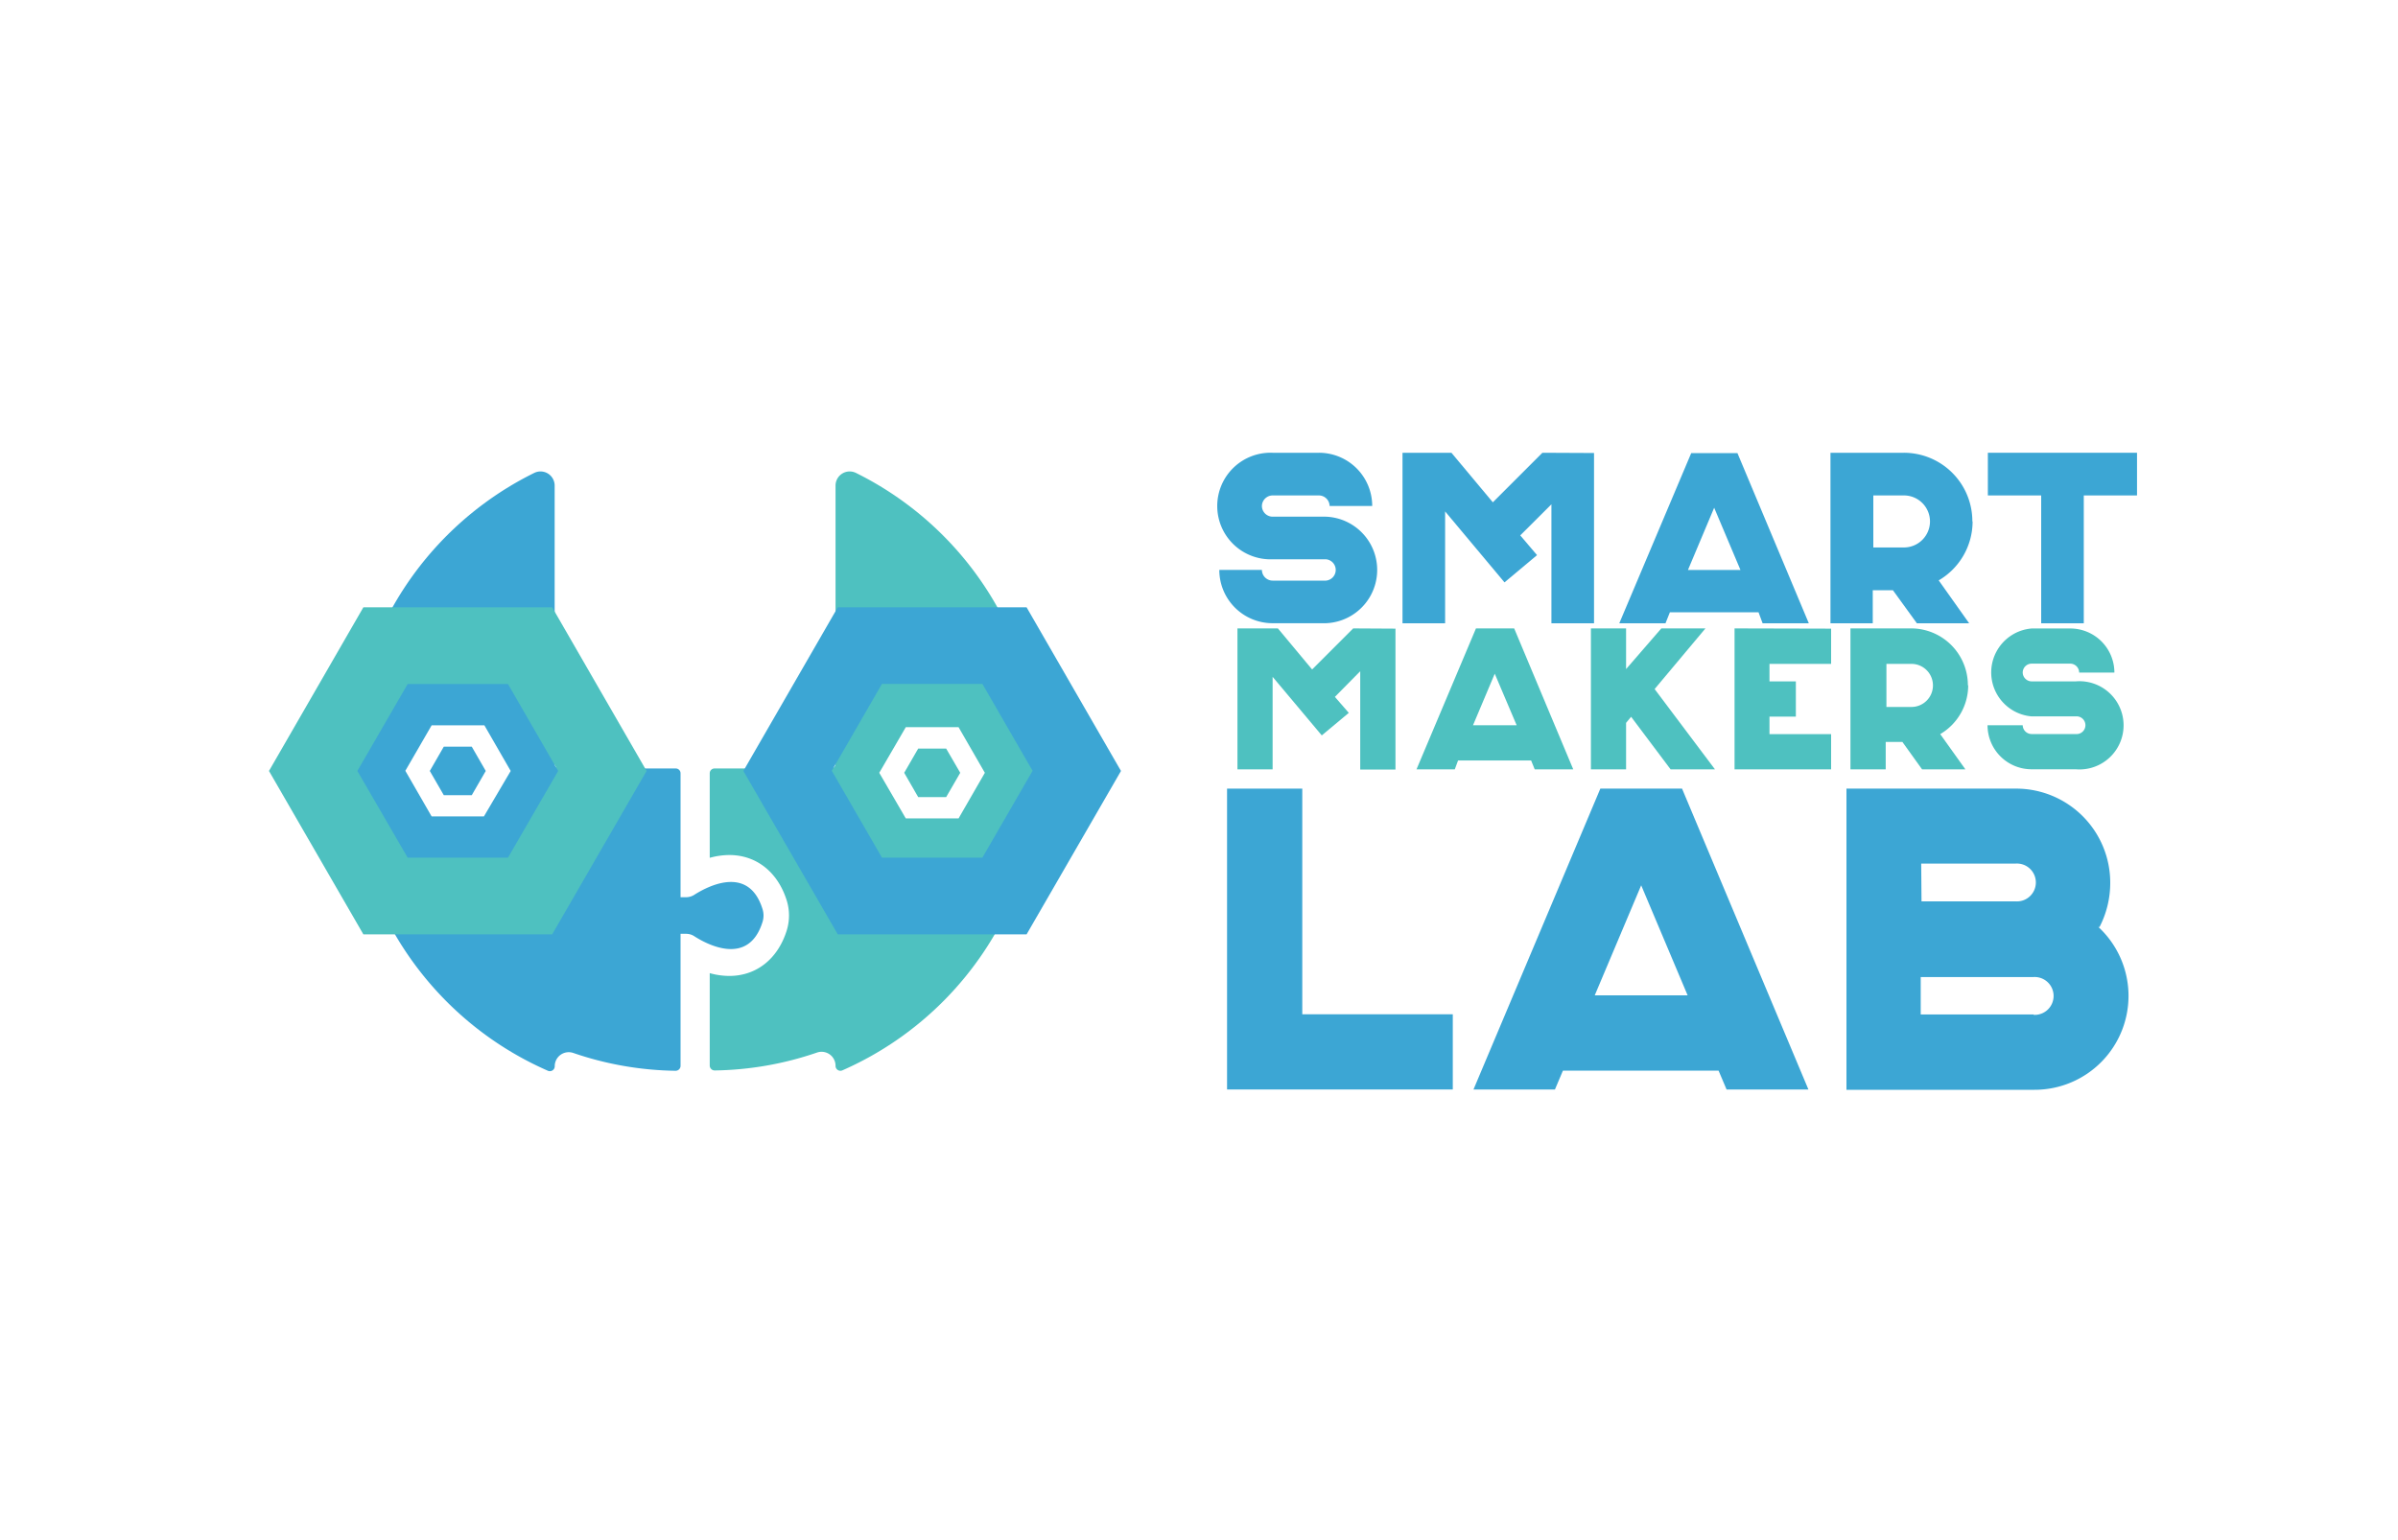 <svg id="Layer_1" data-name="Layer 1" xmlns="http://www.w3.org/2000/svg" viewBox="0 0 300 192.7"><defs><style>.cls-1{fill:#3ca6d4;}.cls-2{fill:#4ec1c0;}</style></defs><path class="cls-1" d="M157.87,63.32a1.35,1.35,0,0,0,1.34,1.34h6.67a6.67,6.67,0,0,1,0,13.33h-6.67a6.67,6.67,0,0,1-6.67-6.67h5.33a1.35,1.35,0,0,0,1.34,1.34h6.67a1.34,1.34,0,0,0,0-2.67h-6.67a6.67,6.67,0,1,1,0-13.33H165a6.66,6.66,0,0,1,6.67,6.66h-5.33A1.35,1.35,0,0,0,165,62h-5.78A1.35,1.35,0,0,0,157.87,63.32Z"/><path class="cls-1" d="M199.42,56.69V78h-5.33V63.11L190.19,67l2.1,2.47-4.07,3.41L180.79,64V78h-5.33V56.66h6.12l5.18,6.2,6.2-6.2Z"/><path class="cls-1" d="M226.29,78h-5.78L220,76.62H208.91L208.36,78h-5.78l9-21.3h5.78Zm-8.55-6.67-3.29-7.79-3.28,7.79Z"/><path class="cls-1" d="M246.78,65.27a8.55,8.55,0,0,1-4.24,7.36L246.35,78h-6.54l-3-4.14h-2.52V78H229V56.66h9.16a8.57,8.57,0,0,1,8.59,8.58Zm-5.33,0A3.26,3.26,0,0,0,238.19,62h-3.83v6.51h3.83A3.26,3.26,0,0,0,241.45,65.27Z"/><path class="cls-1" d="M267.35,56.66V62h-6.66V78h-5.33V62h-6.67V56.66Z"/><path class="cls-2" d="M174.58,78.67V96.3h-4.41V84L167,87.21l1.74,2-3.38,2.82-6.15-7.33V96.28h-4.4V78.64h5.06l4.28,5.14,5.14-5.14Z"/><path class="cls-2" d="M196.82,96.28H192l-.45-1.11h-9.14L182,96.28h-4.79l7.44-17.64h4.78Zm-7.08-5.52L187,84.31l-2.72,6.45Z"/><path class="cls-2" d="M214.55,96.28H209l-4.94-6.58-.63.76v5.82h-4.4V78.64h4.4v5.09l4.41-5.09h5.52L207,86.23Z"/><path class="cls-2" d="M229.08,78.67v4.41h-7.71v2.19h3.3v4.41h-3.3v2.19h7.71v4.41H217V78.64Z"/><path class="cls-2" d="M246.23,85.77a7.09,7.09,0,0,1-3.5,6.1l3.15,4.41h-5.42L238,92.85h-2.09v3.43h-4.41V78.64h7.58a7.11,7.11,0,0,1,7.11,7.11Zm-4.41,0a2.69,2.69,0,0,0-2.69-2.69H236v5.39h3.18A2.69,2.69,0,0,0,241.82,85.77Z"/><path class="cls-2" d="M253.05,84.16a1.13,1.13,0,0,0,1.11,1.11h5.52a5.52,5.52,0,1,1,0,11h-5.52a5.51,5.51,0,0,1-5.51-5.51h4.4a1.12,1.12,0,0,0,1.11,1.1h5.52a1.11,1.11,0,1,0,0-2.21h-5.52a5.52,5.52,0,0,1,0-11H259a5.52,5.52,0,0,1,5.52,5.52h-4.41A1.12,1.12,0,0,0,259,83.05h-4.79A1.12,1.12,0,0,0,253.05,84.16Z"/><path class="cls-1" d="M181.75,126.93v9.41H153.51V98.69h9.41v28.24Z"/><path class="cls-1" d="M226.24,136.34H216l-1-2.36H195.53l-1,2.36H184.34l15.87-37.65h10.22Zm-15.11-11.78-5.81-13.77-5.81,13.77Z"/><path class="cls-1" d="M262.51,116a11.75,11.75,0,0,1-8,20.38H231V98.69h21.19A11.77,11.77,0,0,1,264,110.47a12.05,12.05,0,0,1-1.34,5.54Zm-8.12,11a2.37,2.37,0,1,0,0-4.73h-14.1v4.68h14.15Zm-14-14.2h11.78a2.37,2.37,0,1,0,0-4.73H240.35Z"/><path class="cls-1" d="M85.84,112.28h-2.2a2.18,2.18,0,0,0-2,2.29h0a2.18,2.18,0,0,0,2,2.29h2.2a1.83,1.83,0,0,1,1,.29c1.54,1,6.81,3.87,8.56-1.79a2.66,2.66,0,0,0,0-1.58c-1.75-5.66-7-2.79-8.56-1.79A1.91,1.91,0,0,1,85.84,112.28Z"/><polygon class="cls-1" points="55.52 93.44 53.77 96.48 55.52 99.51 59.02 99.51 60.77 96.48 59.02 93.44 55.52 93.44"/><path class="cls-1" d="M84.54,96.17H70a.6.6,0,0,1-.61-.6V60.76a1.77,1.77,0,0,0-2.55-1.58A41.27,41.27,0,0,0,68.55,134a.61.61,0,0,0,.85-.56,1.75,1.75,0,0,1,2.32-1.67A41.05,41.05,0,0,0,84.52,134a.62.62,0,0,0,.62-.62V96.77A.6.6,0,0,0,84.54,96.17Zm-24,6H54l-3.29-5.71L54,90.77h6.6l3.29,5.71Z"/><polygon class="cls-2" points="118.37 93.68 114.87 93.68 113.12 96.71 114.87 99.75 118.37 99.75 120.13 96.71 118.37 93.68"/><path class="cls-2" d="M107.08,59.18a1.77,1.77,0,0,0-2.55,1.58V95.57a.6.6,0,0,1-.61.6H89.39a.6.6,0,0,0-.6.6v10.58a9.35,9.35,0,0,1,2.45-.35c3.39,0,6.08,2.14,7.19,5.71a6.34,6.34,0,0,1,0,3.71c-1.11,3.58-3.8,5.71-7.19,5.71a9,9,0,0,1-2.45-.35v11.56a.62.62,0,0,0,.62.62,41.05,41.05,0,0,0,12.8-2.24,1.75,1.75,0,0,1,2.32,1.67.61.61,0,0,0,.85.56,41.27,41.27,0,0,0,1.7-74.77Zm6.24,43.24L110,96.71,113.32,91h6.6l3.29,5.71-3.29,5.71Z"/><path class="cls-1" d="M128.43,76H104.81L93,96.48l11.81,20.45h23.62l11.81-20.45Zm-5.53,31.33H110.34l-6.28-10.87,6.28-10.88H122.9l6.28,10.88Z"/><path class="cls-2" d="M69.08,76H45.46L33.65,96.48l11.81,20.45H69.08L80.89,96.48Zm-5.53,31.33H51L44.71,96.48,51,85.6H63.55l6.28,10.88Z"/></svg>